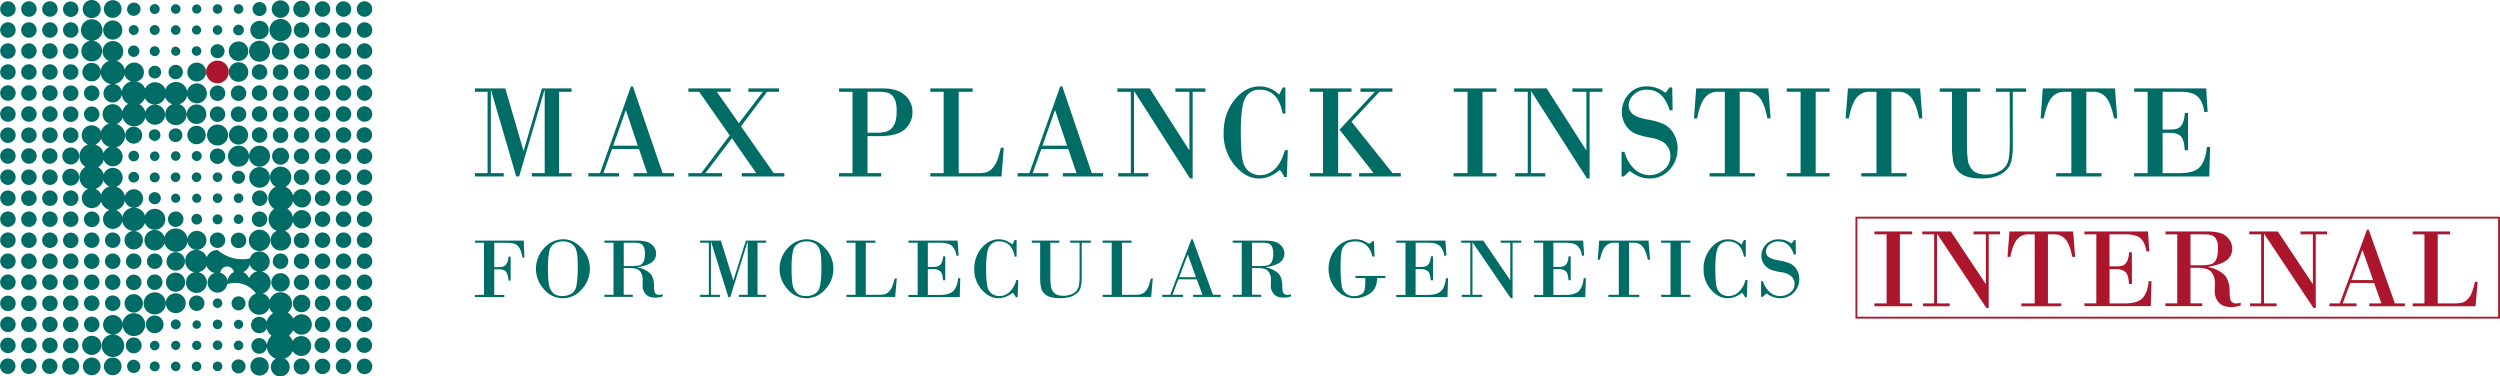 <svg id="molgen" xmlns="http://www.w3.org/2000/svg" viewBox="0 0 1357.2 204.37"><defs><style>.cls-1{fill:#006c66;}.cls-2{fill:#ac162c;}.cls-3{isolation:isolate;}.cls-4{fill:none;stroke:#ac162c;stroke-miterlimit:10;}</style></defs><title>molgen-logo-intern-2-en</title><g id="Logo"><path class="cls-1" d="M202.2,197.8a4.2,4.2,0,1,0,4.2,4.2h0a4.23,4.23,0,0,0-4.2-4.2Zm-11.4,0A4.2,4.2,0,1,0,195,202h0A4.23,4.23,0,0,0,190.8,197.8Zm-11.4,0a4.2,4.2,0,1,0,4.2,4.2h0A4.23,4.23,0,0,0,179.4,197.8Zm-11.4-.1a4.27,4.27,0,0,0-4.3,4.3,4.35,4.35,0,0,0,8.7.1h0a4.44,4.44,0,0,0-4.4-4.4Zm-22.8-.7a5,5,0,1,0,5,5A5,5,0,0,0,145.2,197Zm-11.4,1.2a3.8,3.8,0,1,0,3.8,3.8h0A3.8,3.8,0,0,0,133.8,198.2Zm-11.4,1.2A2.6,2.6,0,1,0,125,202h0A2.58,2.58,0,0,0,122.4,199.4Zm-11.4,0a2.6,2.6,0,1,0,2.6,2.6h0A2.58,2.58,0,0,0,111,199.4Zm-11.3,0a2.6,2.6,0,1,0,2.6,2.6h0A2.65,2.65,0,0,0,99.7,199.4Zm-11.4-.1A2.7,2.7,0,1,0,91,202a2.69,2.69,0,0,0-2.7-2.7Zm-11.4-.9a3.6,3.6,0,1,0,3.6,3.6,3.72,3.72,0,0,0-3.6-3.6Zm-11.4-1.2a4.8,4.8,0,1,0,4.8,4.8h0a4.74,4.74,0,0,0-4.8-4.8Zm-11.4,0a4.8,4.8,0,1,0,4.8,4.8h0A4.8,4.8,0,0,0,54.1,197.2Zm-11.4.1a4.6,4.6,0,1,0,4.6,4.6h0A4.65,4.65,0,0,0,42.7,197.3Zm-11.4.4a4.2,4.2,0,1,0,4.2,4.2h0A4.23,4.23,0,0,0,31.3,197.7Zm-11.4,0a4.2,4.2,0,1,0,4.2,4.2h0A4.23,4.23,0,0,0,19.9,197.7Zm-11.4,0a4.2,4.2,0,1,0,4.2,4.2h0A4.16,4.16,0,0,0,8.5,197.7Zm193.6-11.4a4.2,4.2,0,1,0,4.2,4.2h0a4.23,4.23,0,0,0-4.2-4.2Zm-11.4,0a4.2,4.2,0,1,0,4.2,4.2h0A4.23,4.23,0,0,0,190.7,186.3Zm-11.4,0a4.2,4.2,0,1,0,4.2,4.2h0A4.16,4.16,0,0,0,179.3,186.3Zm-45.5,6.9a2.6,2.6,0,1,0-2.6-2.6h0A2.58,2.58,0,0,0,133.8,193.2Zm-11.4-5.3a2.6,2.6,0,1,0,2.6,2.6h0A2.65,2.65,0,0,0,122.4,187.9Zm-11.3,5.2a2.5,2.5,0,1,0-2.5-2.5h0a2.48,2.48,0,0,0,2.5,2.5Zm-11.4,0a2.5,2.5,0,1,0-2.5-2.5h0a2.48,2.48,0,0,0,2.5,2.5Zm-11.4.2a2.6,2.6,0,1,0-2.6-2.6h0A2.58,2.58,0,0,0,88.3,193.3Zm-11.4-7a4.3,4.3,0,1,0,4.3,4.3h0A4.33,4.33,0,0,0,76.9,186.3Zm-22.8-.9a5.2,5.2,0,1,0,5.2,5.2h0a5.23,5.23,0,0,0-5.2-5.2Zm-11.4,9.5a4.2,4.2,0,1,0-4.2-4.2h0A4.23,4.23,0,0,0,42.7,194.9Zm-11.3-8.5a4.2,4.2,0,1,0,4.2,4.2h0A4.23,4.23,0,0,0,31.4,186.4Zm-11.4,0a4.2,4.2,0,1,0,4.2,4.2h0A4.23,4.23,0,0,0,20,186.4Zm-11.4,0a4.2,4.2,0,1,0,4.2,4.2h0A4.23,4.23,0,0,0,8.6,186.4ZM202.2,175a4.2,4.2,0,1,0,4.2,4.2h0A4.23,4.23,0,0,0,202.2,175Zm-11.4,0a4.2,4.2,0,1,0,4.2,4.2h0A4.23,4.23,0,0,0,190.8,175Zm-11.4,0a4.2,4.2,0,1,0,4.2,4.2h0A4.23,4.23,0,0,0,179.4,175Zm-39.9-20.8a6.26,6.26,0,0,0-3.2-3.4,6.37,6.37,0,0,0,3.6-4.1,5.49,5.49,0,0,0,4.1,3.7,6.38,6.38,0,0,0-4.5,3.8Zm-11.7,1.4a5.24,5.24,0,0,0-3.9-4.4,3.74,3.74,0,0,1,7.4-.4A6.26,6.26,0,0,0,127.8,155.6Zm35.7,26.8a5.53,5.53,0,1,0,1.4-7.7,6.2,6.2,0,0,0-1.4,1.4,7.37,7.37,0,0,0-3-3.3,6.19,6.19,0,0,0-7.7-9.7,6.58,6.58,0,0,0-2.1,2.9,5.7,5.7,0,0,0-3.8-3.6,6.13,6.13,0,0,0,4.1-7.6,5.81,5.81,0,0,0-4.7-4.2,5.57,5.57,0,1,0-2.3-10.9,5.49,5.49,0,0,0-4.1,3.7,20.29,20.29,0,0,1-17.5-4.6,6.41,6.41,0,0,0-5.9,4,6,6,0,1,0-11.1,4.5,6,6,0,0,0,4.4,3.6,5.67,5.67,0,1,0,6.7,4.4,5.82,5.82,0,0,0-4.4-4.4,6.09,6.09,0,0,0,4.3-3.5,6.6,6.6,0,0,0,4.4,3.9,5.45,5.45,0,0,0,2.9,10.5,5.36,5.36,0,0,0,3.9-4.4,13.9,13.9,0,0,1,15.7,5.1,5.85,5.85,0,0,0,3.4,11.2,5.7,5.7,0,0,0,3.8-3.6,6.34,6.34,0,0,0,2.1,3,7.71,7.71,0,0,0-3.5,4.6,4.42,4.42,0,0,0-5.9-2.2,4.45,4.45,0,1,0,3.7,8.1,4,4,0,0,0,2.2-2.2,7.22,7.22,0,0,0,2.6,4,7.77,7.77,0,0,0-2.5,4.9,4.24,4.24,0,1,0,0,1.2,7.09,7.09,0,0,0,4.9,6.3A5.12,5.12,0,1,0,161,200a5.19,5.19,0,0,0-2.2-2.2,7.43,7.43,0,0,0,4.4-4.1,5.4,5.4,0,1,0,1.9-7.4,5,5,0,0,0-1.9,1.9,6.9,6.9,0,0,0-2-2.8,18.54,18.54,0,0,0,2.3-3Zm-29.7-.7a2.5,2.5,0,1,0-2.5-2.5h0a2.69,2.69,0,0,0,2.5,2.5Zm-11.4-5.1a2.6,2.6,0,1,0,2.6,2.6h0A2.52,2.52,0,0,0,122.4,176.6Zm-11.3,5a2.3,2.3,0,1,0-2.3-2.3h0A2.26,2.26,0,0,0,111.1,181.6Zm-11.4-5.1a2.7,2.7,0,1,0,2.7,2.7,2.69,2.69,0,0,0-2.7-2.7Zm-11.4-2.1a4.8,4.8,0,1,0,4.8,4.8,4.87,4.87,0,0,0-4.8-4.8Zm-11.4-1.3a6.17,6.17,0,0,0-6.1,5.5,5.3,5.3,0,1,0-5.7,6.1,6.12,6.12,0,1,0,1,0,5.32,5.32,0,0,0,4.8-4.6,6.14,6.14,0,1,0,12.2-1.4,6.19,6.19,0,0,0-6.2-5.6ZM54.1,175a4.2,4.2,0,1,0,4.2,4.2h0A4.23,4.23,0,0,0,54.1,175Zm-11.4,8.4a4.2,4.2,0,1,0-4.2-4.2h0A4.16,4.16,0,0,0,42.7,183.4ZM31.4,175a4.2,4.2,0,1,0,4.2,4.2h0A4.23,4.23,0,0,0,31.4,175ZM20,175a4.2,4.2,0,1,0,4.2,4.2h0A4.23,4.23,0,0,0,20,175ZM8.6,175a4.2,4.2,0,1,0,4.2,4.2h0A4.23,4.23,0,0,0,8.6,175Zm193.6-11.4a4.2,4.2,0,1,0,4.2,4.2h0a4.23,4.23,0,0,0-4.2-4.2Zm-11.4,0a4.2,4.2,0,1,0,4.2,4.2h0A4.16,4.16,0,0,0,190.8,163.6Zm-11.4,0a4.2,4.2,0,1,0,4.2,4.2h0A4.16,4.16,0,0,0,179.4,163.6Zm-11.4,9a4.75,4.75,0,1,0-4.7-4.8h0a4.72,4.72,0,0,0,4.7,4.8ZM133.8,164a3.8,3.8,0,1,0,3.8,3.8h0a3.8,3.8,0,0,0-3.8-3.8Zm-11.4,1.1a2.6,2.6,0,1,0,2.6,2.6h0A2.58,2.58,0,0,0,122.4,165.1Zm-11.3-1.6a4.2,4.2,0,1,0,4.2,4.2h0A4.23,4.23,0,0,0,111.1,163.5Zm-11.4-1.2a5.4,5.4,0,1,0,5.4,5.4h0a5.38,5.38,0,0,0-5.4-5.4Zm-11.4-.5a6,6,0,1,0,6,6A6,6,0,0,0,88.3,161.8Zm-11.4,11a5,5,0,1,0-5-5A5,5,0,0,0,76.9,172.8Zm-11.4-9.3a4.2,4.2,0,1,0,4.2,4.2h0A4.23,4.23,0,0,0,65.5,163.5Zm-11.4,0a4.2,4.2,0,1,0,4.2,4.2h0A4.23,4.23,0,0,0,54.1,163.5Zm-11.4,8.4a4.2,4.2,0,1,0-4.2-4.2h0A4.16,4.16,0,0,0,42.7,171.9Zm-11.3-8.3a4.2,4.2,0,1,0,4.2,4.2h0A4.16,4.16,0,0,0,31.4,163.6Zm-11.4,0a4.2,4.2,0,1,0,4.2,4.2h0A4.16,4.16,0,0,0,20,163.6Zm-11.4,0a4.2,4.2,0,1,0,4.2,4.2h0A4.16,4.16,0,0,0,8.6,163.6Zm193.6-11.5a4.2,4.2,0,1,0,4.2,4.2h0A4.23,4.23,0,0,0,202.2,152.1Zm-11.4,0a4.2,4.2,0,1,0,4.2,4.2h0A4.23,4.23,0,0,0,190.8,152.1Zm-11.4,0a4.2,4.2,0,1,0,4.2,4.2h0A4.23,4.23,0,0,0,179.4,152.1ZM168,160.6a4.2,4.2,0,1,0-4.2-4.2h0a4.16,4.16,0,0,0,4.2,4.2Zm-11.4.8a5,5,0,1,0-5-5A5,5,0,0,0,156.6,161.4Zm-57,.1a5.2,5.2,0,1,0-5.2-5.2h0a5.29,5.29,0,0,0,5.2,5.2Zm-11.3-9.4a4.2,4.2,0,1,0,4.2,4.2h0A4.23,4.23,0,0,0,88.3,152.1Zm-11.4,8.5a4.2,4.2,0,1,0-4.2-4.2h0A4.23,4.23,0,0,0,76.9,160.6Zm-11.4-8.5a4.2,4.2,0,1,0,4.2,4.2h0A4.23,4.23,0,0,0,65.5,152.1Zm-11.4,0a4.2,4.2,0,1,0,4.2,4.2h0A4.23,4.23,0,0,0,54.1,152.1Zm-11.4,8.5a4.2,4.2,0,1,0-4.2-4.2h0A4.23,4.23,0,0,0,42.7,160.6Zm-11.3-8.5a4.2,4.2,0,1,0,4.2,4.2h0A4.23,4.23,0,0,0,31.4,152.1Zm-11.4,0a4.2,4.2,0,1,0,4.2,4.2h0A4.23,4.23,0,0,0,20,152.1Zm-11.4,0a4.2,4.2,0,1,0,4.2,4.2h0A4.23,4.23,0,0,0,8.6,152.1Zm193.6-11.4a4.2,4.2,0,1,0,4.2,4.2h0a4.23,4.23,0,0,0-4.2-4.2Zm-11.4,0a4.2,4.2,0,1,0,4.2,4.2h0A4.23,4.23,0,0,0,190.8,140.7Zm-11.4,0a4.2,4.2,0,1,0,4.2,4.2h0A4.23,4.23,0,0,0,179.4,140.7ZM168,149.1a4.2,4.2,0,1,0-4.2-4.2h0a4.16,4.16,0,0,0,4.2,4.2Zm-11.4,0a4.2,4.2,0,1,0-4.2-4.2h0a4.16,4.16,0,0,0,4.2,4.2Zm-56.9.9a5,5,0,1,0-5-5A5,5,0,0,0,99.7,150Zm-11.4-9.3a4.2,4.2,0,1,0,4.2,4.2h0A4.23,4.23,0,0,0,88.3,140.7Zm-11.4,8.4a4.2,4.2,0,1,0-4.2-4.2h0A4.16,4.16,0,0,0,76.9,149.1Zm-11.4-8.4a4.2,4.2,0,1,0,4.2,4.2h0A4.23,4.23,0,0,0,65.5,140.7Zm-11.4,0a4.2,4.2,0,1,0,4.2,4.2h0A4.23,4.23,0,0,0,54.1,140.7Zm-11.4,8.4a4.2,4.2,0,1,0-4.2-4.2h0A4.16,4.16,0,0,0,42.7,149.1Zm-11.3-8.4a4.2,4.2,0,1,0,4.2,4.2h0A4.23,4.23,0,0,0,31.4,140.7Zm-11.4,0a4.2,4.2,0,1,0,4.2,4.2h0A4.23,4.23,0,0,0,20,140.7Zm-11.4,0a4.2,4.2,0,1,0,4.2,4.2h0A4.23,4.23,0,0,0,8.6,140.7Zm193.6-11.4a4.2,4.2,0,1,0,4.2,4.2h0a4.23,4.23,0,0,0-4.2-4.2Zm-11.4,0a4.2,4.2,0,1,0,4.2,4.2h0a4.23,4.23,0,0,0-4.2-4.2Zm-11.4,0a4.2,4.2,0,1,0,4.2,4.2h0a4.23,4.23,0,0,0-4.2-4.2ZM168,137.8a4.2,4.2,0,1,0-4.2-4.2h0a4.23,4.23,0,0,0,4.2,4.2Zm-22.8,1.6a5.8,5.8,0,1,0-5.8-5.8h0a5.8,5.8,0,0,0,5.8,5.8Zm-11.4-1.6a4.2,4.2,0,1,0-4.2-4.2h0A4.23,4.23,0,0,0,133.8,137.8Zm-15.6-4.3a4.2,4.2,0,1,0,4.2-4.2A4.23,4.23,0,0,0,118.2,133.5Zm-7.1,5.2a5.15,5.15,0,1,0-5-5.9,6.39,6.39,0,0,0-12.5-1,5.57,5.57,0,1,0-3.6,7,5.85,5.85,0,0,0,3.6-3.6,6.46,6.46,0,0,0,7.9,4.4,6.32,6.32,0,0,0,4.6-5.4,5.08,5.08,0,0,0,5,4.5ZM76.9,128.5a5,5,0,1,0,5,5h0A5,5,0,0,0,76.9,128.5Zm-11.4.8a4.2,4.2,0,1,0,4.2,4.2h0A4.23,4.23,0,0,0,65.5,129.3Zm-11.4,0a4.2,4.2,0,1,0,4.2,4.2h0A4.23,4.23,0,0,0,54.1,129.3Zm-11.4,8.5a4.2,4.2,0,1,0-4.2-4.2h0A4.23,4.23,0,0,0,42.7,137.8Zm-11.3-8.5a4.2,4.2,0,1,0,4.2,4.2h0A4.23,4.23,0,0,0,31.4,129.3Zm-11.4,0a4.2,4.2,0,1,0,4.2,4.2h0A4.23,4.23,0,0,0,20,129.3Zm-11.4,0a4.2,4.2,0,1,0,4.2,4.2h0a4.23,4.23,0,0,0-4.2-4.2Zm193.6-11.4a4.2,4.2,0,1,0,4.2,4.2h0a4.23,4.23,0,0,0-4.2-4.2Zm-11.4,0a4.2,4.2,0,1,0,4.2,4.2h0A4.23,4.23,0,0,0,190.8,117.9Zm-11.4,0a4.2,4.2,0,1,0,4.2,4.2h0A4.23,4.23,0,0,0,179.4,117.9Zm-34.2,0a4.2,4.2,0,1,0,4.2,4.2h0A4.23,4.23,0,0,0,145.2,117.9Zm-11.4,1.6a2.6,2.6,0,1,0,2.6,2.6h0A2.58,2.58,0,0,0,133.8,119.5Zm-11.4,5.4a2.7,2.7,0,1,0-2.7-2.7h0A2.75,2.75,0,0,0,122.4,124.9Zm-11.3.1a2.9,2.9,0,1,0-2.9-2.9h0A2.9,2.9,0,0,0,111.1,125Zm-11.4,1.3a4.2,4.2,0,1,0-4.2-4.2h0A4.1,4.1,0,0,0,99.7,126.3Zm-45.6-8.4a4.25,4.25,0,1,0,4.3,4.3,4.25,4.25,0,0,0-4.3-4.3Zm-11.4,8.4a4.2,4.2,0,1,0-4.2-4.2h0A4.16,4.16,0,0,0,42.7,126.3Zm-11.3-8.4a4.2,4.2,0,1,0,4.2,4.2h0A4.23,4.23,0,0,0,31.4,117.9Zm-11.4,0a4.2,4.2,0,1,0,4.2,4.2h0A4.23,4.23,0,0,0,20,117.9Zm-11.4,0a4.2,4.2,0,1,0,4.2,4.2h0A4.23,4.23,0,0,0,8.6,117.9Zm193.6-11.4a4.2,4.2,0,1,0,4.2,4.2h0a4.23,4.23,0,0,0-4.2-4.2Zm-11.4,0a4.2,4.2,0,1,0,4.2,4.2h0A4.23,4.23,0,0,0,190.8,106.5Zm-11.4,0a4.2,4.2,0,1,0,4.2,4.2h0A4.23,4.23,0,0,0,179.4,106.5Zm-20.1-2a5.79,5.79,0,1,0-7.8-2.5,5.5,5.5,0,0,0,2.5,2.5,6.78,6.78,0,0,0-.8,12,6.65,6.65,0,0,0,1.4,11.9,5.58,5.58,0,1,0,4.3,10.3,5.58,5.58,0,0,0,0-10.3,6.55,6.55,0,0,0,4.4-5.1,5,5,0,1,0,0-2.3,6.68,6.68,0,0,0-3-4.5,6.77,6.77,0,0,0,3.1-4.3,5,5,0,1,0,0-2.9,7.1,7.1,0,0,0-4.1-4.8Zm-14,2a4.2,4.2,0,1,0,4.2,4.2h0A4.23,4.23,0,0,0,145.3,106.5Zm-11.5,1.6a2.6,2.6,0,1,0,2.6,2.6h0A2.58,2.58,0,0,0,133.8,108.1Zm-11.4,5.2a2.6,2.6,0,1,0-2.6-2.6h0A2.58,2.58,0,0,0,122.4,113.3Zm-11.3-5.1a2.5,2.5,0,1,0,2.5,2.5h0a2.77,2.77,0,0,0-2.5-2.5Zm-11.4,0a2.5,2.5,0,1,0,2.5,2.5h0a2.77,2.77,0,0,0-2.5-2.5ZM88.3,114a3.3,3.3,0,1,0-3.3-3.3h0A3.33,3.33,0,0,0,88.3,114ZM60.5,101a5.17,5.17,0,0,0,3.3,3.3,6.52,6.52,0,0,0-4.6,4.5,5.27,5.27,0,0,0-3.1-3.1A6.91,6.91,0,0,0,60.5,101ZM59.2,78.4a6.71,6.71,0,0,0,4.6,4.5,5.4,5.4,0,0,0-3.3,3.3A6.52,6.52,0,0,0,56,81.6,5.9,5.9,0,0,0,59.2,78.4ZM70.4,52.9a4.88,4.88,0,0,0-4.2-4.2,6.6,6.6,0,0,0,5.7-5.1,5.31,5.31,0,0,0,3.7,3.7,6.47,6.47,0,0,0-5.2,5.6ZM48.7,110.7a5.43,5.43,0,0,0,10.5,1.9,6.71,6.71,0,0,0,4.6,4.5,5.28,5.28,0,0,0,3.4,10,5.36,5.36,0,0,0,3.5-3.8,6.43,6.43,0,0,0,7.4,5.1,6.33,6.33,0,0,0,4.9-4.3,5.69,5.69,0,1,0,3.4-7.3,5.71,5.71,0,0,0-3.4,3.4,6.36,6.36,0,0,0-12.3.8,5.23,5.23,0,0,0-3.4-3.8,6.56,6.56,0,0,0,4.8-5.2,5,5,0,1,0,0-2.3,6.57,6.57,0,0,0-4.8-5.2,5.28,5.28,0,1,0-6.7-6.7,6.38,6.38,0,0,0-3-4,6.38,6.38,0,0,0,3-4,5.28,5.28,0,0,0,10-3.4,5.4,5.4,0,0,0-3.3-3.3,6.61,6.61,0,0,0,.3-12.7,5.41,5.41,0,0,0,3.3-3.6,6.31,6.31,0,0,0,7.6,4.7,6.12,6.12,0,0,0,4.7-4.7A5.45,5.45,0,1,0,87,60.1a5.58,5.58,0,0,0-3.8,3.8A6.48,6.48,0,0,0,80,59.7a6.89,6.89,0,0,0,3-3.3,5.92,5.92,0,0,0,7.9,2.9A6.09,6.09,0,0,0,94,55.9a6.38,6.38,0,0,0,3.9,3.8,5.82,5.82,0,1,0,7.4,3.6,5.85,5.85,0,0,0-3.6-3.6,6.23,6.23,0,0,0,4.2-4.8,5.41,5.41,0,1,0,4.2-6.4,5.34,5.34,0,0,0-4.2,4.2,6.11,6.11,0,0,0-7.1-5,6,6,0,0,0-4.7,4,5.94,5.94,0,0,0-7.6-3.6,6.09,6.09,0,0,0-3.4,3.1,6.29,6.29,0,0,0-4.7-3.8,5.23,5.23,0,1,0-2.7-10.1A5.31,5.31,0,0,0,72,41a6.37,6.37,0,0,0-4.3-4.8,5.61,5.61,0,1,0-4.2,0A6.2,6.2,0,0,0,59,41.5,5,5,0,1,0,49.1,43,5,5,0,0,0,59,43a6.59,6.59,0,0,0,5.8,5.8,5.1,5.1,0,0,0-4.3,5.6,5,5,0,0,0,5.6,4.3,5,5,0,0,0,4.3-4.3,6.3,6.3,0,0,0,3.5,5.1,6.48,6.48,0,0,0-3.2,4.2,5.45,5.45,0,1,0-7.2,6.5,6.48,6.48,0,0,0-4.4,4.4A5.41,5.41,0,0,0,49,78.5a5.55,5.55,0,0,0,3.1,3.1,6.66,6.66,0,0,0-1.4,12.1,6.57,6.57,0,0,0-2.3,9.1,6.27,6.27,0,0,0,3.7,2.9,5.35,5.35,0,0,0-3.4,5Zm-6,4.2a4.2,4.2,0,1,0-4.2-4.2h0A4.23,4.23,0,0,0,42.7,114.9Zm-11.3-8.4a4.2,4.2,0,1,0,4.2,4.2h0A4.23,4.23,0,0,0,31.4,106.5Zm-11.4,0a4.2,4.2,0,1,0,4.2,4.2h0A4.23,4.23,0,0,0,20,106.5Zm-11.4,0a4.2,4.2,0,1,0,4.2,4.2h0A4.23,4.23,0,0,0,8.6,106.5ZM202.2,95.1a4.2,4.2,0,1,0,4.2,4.2h0a4.23,4.23,0,0,0-4.2-4.2Zm-11.4,0a4.2,4.2,0,1,0,4.2,4.2h0A4.23,4.23,0,0,0,190.8,95.1Zm-11.4,0a4.2,4.2,0,1,0,4.2,4.2h0A4.23,4.23,0,0,0,179.4,95.1Zm-11.4,0a4.2,4.2,0,1,0,4.2,4.2h0A4.23,4.23,0,0,0,168,95.1Zm-22.8-1.3a5.6,5.6,0,1,0,5.6,5.6h0A5.59,5.59,0,0,0,145.2,93.8Zm-11.4,2a3.56,3.56,0,0,0-3.6,3.5,3.63,3.63,0,0,0,3.5,3.6,3.56,3.56,0,0,0,3.6-3.5h0A3.44,3.44,0,0,0,133.8,95.8Zm-11.4,6.1a2.6,2.6,0,1,0-2.6-2.6h0A2.58,2.58,0,0,0,122.4,101.9ZM111,96.7a2.6,2.6,0,1,0,2.6,2.6h0A2.58,2.58,0,0,0,111,96.7Zm-11.4,0a2.6,2.6,0,1,0,2.6,2.6h0A2.52,2.52,0,0,0,99.6,96.7Zm-11.3,5.4a2.7,2.7,0,1,0-2.7-2.7h0A2.63,2.63,0,0,0,88.3,102.1Zm-11.4.1A2.9,2.9,0,1,0,74,99.3h0A2.9,2.9,0,0,0,76.9,102.2ZM42.7,94.7a4.6,4.6,0,0,0,0,9.2,4.65,4.65,0,0,0,4.6-4.6h0A4.65,4.65,0,0,0,42.7,94.7Zm-11.3.4a4.2,4.2,0,1,0,4.2,4.2h0A4.23,4.23,0,0,0,31.4,95.1ZM20,95.1a4.2,4.2,0,1,0,4.2,4.2h0A4.23,4.23,0,0,0,20,95.1Zm-11.4,0a4.2,4.2,0,1,0,4.2,4.2h0A4.23,4.23,0,0,0,8.6,95.1ZM202.2,83.7a4.2,4.2,0,1,0,4.2,4.2h0a4.23,4.23,0,0,0-4.2-4.2Zm-11.4,0a4.2,4.2,0,1,0,4.2,4.2h0A4.23,4.23,0,0,0,190.8,83.7Zm-11.4,0a4.2,4.2,0,1,0,4.2,4.2h0A4.23,4.23,0,0,0,179.4,83.7Zm-11.4,0a4.2,4.2,0,1,0,4.2,4.2h0A4.23,4.23,0,0,0,168,83.7Zm-11.4,8.8a4.6,4.6,0,0,0,0-9.2,4.65,4.65,0,0,0-4.6,4.6h0A4.59,4.59,0,0,0,156.6,92.5Zm-11.4,1.1a5.7,5.7,0,1,0-5.7-5.7h0a5.7,5.7,0,0,0,5.7,5.7Zm-11.4,0a5.7,5.7,0,1,0-5.7-5.7h0a5.7,5.7,0,0,0,5.7,5.7Zm-11.4-9.9a4.2,4.2,0,1,0,4.2,4.2h0A4.16,4.16,0,0,0,122.4,83.7Zm-11.3,1.4a2.7,2.7,0,1,0,2.7,2.7h0A2.69,2.69,0,0,0,111.1,85.1Zm-11.4.1a2.6,2.6,0,1,0,2.6,2.6h0A2.65,2.65,0,0,0,99.7,85.2ZM88.3,90.5a2.6,2.6,0,1,0-2.6-2.6h0A2.58,2.58,0,0,0,88.3,90.5Zm-11.4.2a2.9,2.9,0,0,0,0-5.8A3,3,0,0,0,74,87.8h0a2.9,2.9,0,0,0,2.9,2.9ZM42.7,83.2a4.6,4.6,0,0,0,0,9.2,4.65,4.65,0,0,0,4.6-4.6h0A4.59,4.59,0,0,0,42.7,83.2Zm-11.4.4a4.2,4.2,0,1,0,4.2,4.2h0A4.1,4.1,0,0,0,31.3,83.6ZM20,83.6a4.2,4.2,0,1,0,4.2,4.2h0A4.23,4.23,0,0,0,20,83.6Zm-11.4,0a4.2,4.2,0,1,0,4.2,4.2h0A4.23,4.23,0,0,0,8.6,83.6ZM202.1,72.2a4.2,4.2,0,1,0,4.2,4.2h0a4.1,4.1,0,0,0-4.2-4.2Zm-11.3,0a4.2,4.2,0,1,0,4.2,4.2h0A4.23,4.23,0,0,0,190.8,72.2Zm-11.4,0a4.2,4.2,0,1,0,4.2,4.2h0A4.23,4.23,0,0,0,179.4,72.2Zm-11.4,0a4.2,4.2,0,1,0,4.2,4.2h0A4.23,4.23,0,0,0,168,72.2Zm-11.4,8.5a4.2,4.2,0,1,0-4.2-4.2h0a4.16,4.16,0,0,0,4.2,4.2Zm-11.4-8.5a4.2,4.2,0,1,0,4.2,4.2h0A4.23,4.23,0,0,0,145.2,72.2Zm-11.4,9.4a5.23,5.23,0,0,0,5.2-5.2,5.16,5.16,0,0,0-5.2-5.2,5.23,5.23,0,0,0-5.2,5.2h0a5.16,5.16,0,0,0,5.2,5.2Zm-11.4.5a5.7,5.7,0,1,0-5.7-5.7h0a5.7,5.7,0,0,0,5.7,5.7ZM116,76.4a5,5,0,1,0-5,5A5,5,0,0,0,116,76.4ZM99.6,72.8a3.69,3.69,0,0,0-3.7,3.7,3.63,3.63,0,0,0,3.7,3.7,3.69,3.69,0,0,0,3.7-3.7,3.63,3.63,0,0,0-3.7-3.7Zm-11.3.5a3.15,3.15,0,1,0,3.1,3.2h0a3.14,3.14,0,0,0-3.1-3.2Zm-6.8,3.2a4.6,4.6,0,1,0-4.6,4.6A4.65,4.65,0,0,0,81.5,76.5ZM42.7,80.7a4.2,4.2,0,1,0-4.2-4.2h0A4.23,4.23,0,0,0,42.7,80.7ZM31.4,72.3a4.2,4.2,0,1,0,4.2,4.2h0A4.16,4.16,0,0,0,31.4,72.3ZM20,72.3a4.2,4.2,0,1,0,4.2,4.2h0A4.16,4.16,0,0,0,20,72.3Zm-11.4,0a4.2,4.2,0,1,0,4.2,4.2h0A4.16,4.16,0,0,0,8.6,72.3ZM202.2,60.8a4.2,4.2,0,1,0,4.2,4.2h0a4.29,4.29,0,0,0-4.2-4.2Zm-11.4,0A4.2,4.2,0,1,0,195,65h0A4.29,4.29,0,0,0,190.8,60.8Zm-11.4,0a4.2,4.2,0,1,0,4.2,4.2h0A4.29,4.29,0,0,0,179.4,60.8Zm-11.4,0a4.2,4.2,0,1,0,4.2,4.2h0A4.29,4.29,0,0,0,168,60.8Zm-11.4,8.5a4.2,4.2,0,1,0-4.2-4.2h0a4.23,4.23,0,0,0,4.2,4.2Zm-11.4-8.5a4.2,4.2,0,1,0,4.2,4.2h0A4.29,4.29,0,0,0,145.2,60.8Zm-11.4,8.5a4.2,4.2,0,1,0-4.2-4.2h0A4.23,4.23,0,0,0,133.8,69.3Zm-11.4,0a4.2,4.2,0,1,0-4.2-4.2h0A4.23,4.23,0,0,0,122.4,69.3ZM111,59.8a5.3,5.3,0,1,0,5.3,5.3h0A5.21,5.21,0,0,0,111,59.8ZM54.1,69.3a4.2,4.2,0,1,0-4.2-4.2h0A4.23,4.23,0,0,0,54.1,69.3Zm-11.4,0a4.2,4.2,0,1,0-4.2-4.2h0A4.23,4.23,0,0,0,42.7,69.3ZM31.4,60.8A4.2,4.2,0,1,0,35.6,65h0A4.29,4.29,0,0,0,31.4,60.8ZM20,60.8A4.2,4.2,0,1,0,24.2,65h0A4.29,4.29,0,0,0,20,60.8Zm-11.4,0A4.2,4.2,0,1,0,12.8,65h0A4.29,4.29,0,0,0,8.6,60.8ZM202.2,49.4a4.2,4.2,0,1,0,4.2,4.2h0a4.23,4.23,0,0,0-4.2-4.2Zm-11.4,0a4.2,4.2,0,1,0,4.2,4.2h0A4.23,4.23,0,0,0,190.8,49.4Zm-11.4,0a4.2,4.2,0,1,0,4.2,4.2h0A4.23,4.23,0,0,0,179.4,49.4Zm-11.4,0a4.2,4.2,0,1,0,4.2,4.2h0A4.23,4.23,0,0,0,168,49.4Zm-11.4,8.5a4.2,4.2,0,1,0-4.2-4.2h0a4.23,4.23,0,0,0,4.2,4.2Zm-11.4-8.5a4.2,4.2,0,1,0,4.2,4.2h0A4.23,4.23,0,0,0,145.2,49.4Zm-11.4,8.5a4.2,4.2,0,1,0-4.2-4.2h0A4.23,4.23,0,0,0,133.8,57.9Zm-11.4,0a4.2,4.2,0,1,0-4.2-4.2h0A4.23,4.23,0,0,0,122.4,57.9Zm-68.3,0a4.2,4.2,0,1,0-4.2-4.2h0A4.23,4.23,0,0,0,54.1,57.9Zm-11.4,0a4.2,4.2,0,1,0-4.2-4.2h0A4.23,4.23,0,0,0,42.7,57.9ZM31.4,49.4a4.2,4.2,0,1,0,4.2,4.2h0A4.23,4.23,0,0,0,31.4,49.4ZM20,49.4a4.2,4.2,0,1,0,4.2,4.2h0A4.23,4.23,0,0,0,20,49.4Zm-11.4,0a4.2,4.2,0,1,0,4.2,4.2h0A4.23,4.23,0,0,0,8.6,49.4ZM202.2,38a4.2,4.2,0,1,0,4.2,4.2h0a4.23,4.23,0,0,0-4.2-4.2Zm-11.4,0a4.2,4.2,0,1,0,4.2,4.2h0A4.23,4.23,0,0,0,190.8,38Zm-11.4,0a4.2,4.2,0,1,0,4.2,4.2h0A4.23,4.23,0,0,0,179.4,38ZM168,38a4.2,4.2,0,1,0,4.2,4.2h0A4.23,4.23,0,0,0,168,38Zm-11.4,8.5a4.2,4.2,0,1,0-4.2-4.2h0a4.23,4.23,0,0,0,4.2,4.2ZM145.2,38a4.2,4.2,0,1,0,4.2,4.2h0A4.23,4.23,0,0,0,145.2,38Zm-11.4,9.5a5.3,5.3,0,1,0-5.3-5.3,5.27,5.27,0,0,0,5.3,5.3Zm-22.7-.2a5.1,5.1,0,1,0-5.1-5.1h0a5.06,5.06,0,0,0,5.1,5.1ZM99.7,46.1a3.9,3.9,0,1,0-3.9-3.9h0A3.84,3.84,0,0,0,99.7,46.1Zm-11.4-.4a3.45,3.45,0,1,0-3.4-3.5h0A3.39,3.39,0,0,0,88.3,45.7Zm-45.6.7a4.2,4.2,0,1,0-4.2-4.2h0A4.16,4.16,0,0,0,42.7,46.4ZM31.4,38a4.2,4.2,0,1,0,4.2,4.2h0A4.23,4.23,0,0,0,31.4,38ZM20,38a4.2,4.2,0,1,0,4.2,4.2h0A4.23,4.23,0,0,0,20,38ZM8.6,38a4.2,4.2,0,1,0,4.2,4.2h0A4.23,4.23,0,0,0,8.6,38ZM202.2,26.6a4.2,4.2,0,1,0,4.2,4.2h0a4.23,4.23,0,0,0-4.2-4.2Zm-11.4,0a4.2,4.2,0,1,0,4.2,4.2h0A4.23,4.23,0,0,0,190.8,26.6Zm-11.4,0a4.2,4.2,0,1,0,4.2,4.2h0A4.23,4.23,0,0,0,179.4,26.6Zm-11.4,0a4.2,4.2,0,1,0,4.2,4.2h0A4.23,4.23,0,0,0,168,26.6Zm-11.4-.5a4.75,4.75,0,1,0,4.8,4.8h0a4.87,4.87,0,0,0-4.8-4.8ZM145.2,36.6a5.7,5.7,0,1,0-5.7-5.7h0a5.76,5.76,0,0,0,5.7,5.7Zm-11.4-.4a5.3,5.3,0,1,0-5.3-5.3h0A5.34,5.34,0,0,0,133.8,36.2Zm-11.4-1.5a3.8,3.8,0,1,0-3.8-3.8h0a3.8,3.8,0,0,0,3.8,3.8ZM111,33.4a2.6,2.6,0,1,0-2.6-2.6h0a2.65,2.65,0,0,0,2.6,2.6Zm-11.3-5a2.5,2.5,0,1,0,2.5,2.5h0a2.77,2.77,0,0,0-2.5-2.5ZM88.3,33.6a2.7,2.7,0,1,0-2.7-2.7h0a2.69,2.69,0,0,0,2.7,2.7ZM76.9,34a3.1,3.1,0,1,0-3.1-3.1h0A3.05,3.05,0,0,0,76.9,34ZM42.7,35.1a4.2,4.2,0,1,0-4.2-4.2h0A4.23,4.23,0,0,0,42.7,35.1ZM31.4,26.6a4.2,4.2,0,1,0,4.2,4.2h0A4.23,4.23,0,0,0,31.4,26.6ZM20,26.6a4.2,4.2,0,1,0,4.2,4.2h0A4.23,4.23,0,0,0,20,26.6Zm-11.4,0a4.2,4.2,0,1,0,4.2,4.2h0A4.23,4.23,0,0,0,8.6,26.6ZM202.2,15.2a4.2,4.2,0,1,0,4.2,4.2h0a4.23,4.23,0,0,0-4.2-4.2Zm-11.4,0a4.2,4.2,0,1,0,4.2,4.2h0A4.23,4.23,0,0,0,190.8,15.2Zm-11.4,0a4.2,4.2,0,1,0,4.2,4.2h0A4.23,4.23,0,0,0,179.4,15.2Zm-11.4,0a4.2,4.2,0,1,0,4.2,4.2h0A4.23,4.23,0,0,0,168,15.2ZM156.6,25.4a6,6,0,1,0-6-6A6,6,0,0,0,156.6,25.4Zm-11.4-1a5,5,0,1,0-5-5A5,5,0,0,0,145.2,24.4Zm-11.4-2.1a2.9,2.9,0,1,0-2.9-2.9h0a2.9,2.9,0,0,0,2.9,2.9ZM122.4,22a2.6,2.6,0,1,0-2.6-2.6h0A2.58,2.58,0,0,0,122.4,22ZM111,21.9a2.5,2.5,0,1,0-2.5-2.5h0a2.61,2.61,0,0,0,2.5,2.5ZM99.7,22a2.6,2.6,0,1,0-2.6-2.6h0A2.58,2.58,0,0,0,99.7,22Zm-11.4.1a2.7,2.7,0,1,0-2.7-2.7h0a2.69,2.69,0,0,0,2.7,2.7Zm-11.4,0a2.7,2.7,0,1,0-2.7-2.7h0a2.69,2.69,0,0,0,2.7,2.7ZM65.5,24.6a5.2,5.2,0,1,0-5.2-5.2h0a5.16,5.16,0,0,0,5.2,5.2Zm-12.1.6a5.64,5.64,0,1,0,6.3,4.9,5.73,5.73,0,0,0-4.9-4.9,5.84,5.84,0,1,0-6.5-5.1A5.75,5.75,0,0,0,53.4,25.2ZM42.7,23.6a4.2,4.2,0,1,0-4.2-4.2h0A4.23,4.23,0,0,0,42.7,23.6ZM31.4,15.2a4.2,4.2,0,1,0,4.2,4.2h0A4.23,4.23,0,0,0,31.4,15.2ZM20,15.2a4.2,4.2,0,1,0,4.2,4.2h0A4.23,4.23,0,0,0,20,15.2Zm-11.4,0a4.2,4.2,0,1,0,4.2,4.2h0A4.23,4.23,0,0,0,8.6,15.2Zm193.6-3A4.2,4.2,0,1,0,198,8h0A4.16,4.16,0,0,0,202.2,12.2ZM190.8,3.8A4.2,4.2,0,1,0,195,8h0A4.23,4.23,0,0,0,190.8,3.8Zm-11.4,0A4.2,4.2,0,1,0,183.6,8h0A4.23,4.23,0,0,0,179.4,3.8ZM168,12.5A4.5,4.5,0,1,0,163.5,8h0a4.48,4.48,0,0,0,4.5,4.5Zm-11.4.3a4.78,4.78,0,0,0,4.8-4.7,4.8,4.8,0,0,0-4.8-4.8A4.72,4.72,0,0,0,151.8,8h0a4.8,4.8,0,0,0,4.8,4.8Zm-11.4-1A3.8,3.8,0,1,0,141.4,8a3.8,3.8,0,0,0,3.8,3.8Zm-11.4-1.2A2.65,2.65,0,0,0,136.4,8a2.6,2.6,0,0,0-5.2,0h0A2.65,2.65,0,0,0,133.8,10.6Zm-11.4,0A2.65,2.65,0,0,0,125,8a2.6,2.6,0,1,0-5.2,0h0A2.65,2.65,0,0,0,122.4,10.6Zm-11.3-.1A2.5,2.5,0,1,0,108.6,8h0a2.48,2.48,0,0,0,2.5,2.5Zm-11.4.1A2.6,2.6,0,1,0,97.1,8h0a2.58,2.58,0,0,0,2.6,2.6Zm-11.4.1A2.7,2.7,0,1,0,85.6,8h0a2.69,2.69,0,0,0,2.7,2.7Zm-11.4,1a3.74,3.74,0,0,0,3.7-3.6A3.59,3.59,0,0,0,77,4.5a3.74,3.74,0,0,0-3.7,3.6h0a3.52,3.52,0,0,0,3.6,3.6ZM65.5,12.8A4.8,4.8,0,0,0,70.3,8a4.74,4.74,0,0,0-4.8-4.8A4.8,4.8,0,0,0,60.7,8h0A4.74,4.74,0,0,0,65.5,12.8Zm-11.4.1A4.9,4.9,0,1,0,49.2,8h0a4.84,4.84,0,0,0,4.9,4.9Zm-11.4-.6a4.2,4.2,0,1,0-4.2-4.2h0A4.23,4.23,0,0,0,42.7,12.3ZM31.4,3.8A4.2,4.2,0,1,0,35.6,8h0A4.23,4.23,0,0,0,31.4,3.8ZM20,3.8A4.2,4.2,0,1,0,24.2,8h0A4.23,4.23,0,0,0,20,3.8ZM8.6,3.8A4.2,4.2,0,1,0,12.8,8h0A4.23,4.23,0,0,0,8.6,3.8Z" transform="translate(-4.3 -3.1)"/><path class="cls-2" d="M128.5,42.1a6.15,6.15,0,1,1-6.2-6.1,6.15,6.15,0,0,1,6.2,6.1Z" transform="translate(-4.3 -3.1)"/></g><g class="cls-3"><path class="cls-2" d="M1028.5,167.81V130.3h-6.63v-1.55h20.52v1.55h-6.69v37.51h6.69v1.54h-20.52v-1.54Z" transform="translate(-4.3 -3.1)"/><path class="cls-2" d="M1083.93,130.3v40h-1.24L1056,130.12h-.12v37.69h6.88v1.54h-14.45v-1.54h6V130.3h-6.45v-1.55h15.5l18.92,28.46h.12V130.3h-6.72v-1.55h14.41v1.55Z" transform="translate(-4.3 -3.1)"/><path class="cls-2" d="M1095.19,128.75h34.6l1.06,13.81h-1.54q-1.43-6.93-3.77-9.6a7.84,7.84,0,0,0-6.16-2.66h-3.3v37.51h7.26v1.54h-21.7v-1.54h7.26V130.3h-3.3a7.84,7.84,0,0,0-6.16,2.66q-2.34,2.67-3.77,9.6h-1.54Z" transform="translate(-4.3 -3.1)"/><path class="cls-2" d="M1149.5,130.3v17.4h3.66a12.48,12.48,0,0,0,3.29-.37,4.52,4.52,0,0,0,2.42-2.05,10.74,10.74,0,0,0,1.22-5.2h1.58v17.19h-1.58q-.24-4.91-1.89-6.46a7.11,7.11,0,0,0-5-1.56h-3.66v18.56h8.26q7,0,9.74-3c1.8-2,2.88-5,3.22-9.09h1.54l-.39,13.59h-36v-1.54h6.44V130.3h-6.44v-1.55h34.51l.69,10.84h-1.54q-.78-4.93-3.24-7.11c-1.63-1.46-4.36-2.18-8.17-2.18Z" transform="translate(-4.3 -3.1)"/><path class="cls-2" d="M1186.28,167.81V130.3h-6.39v-1.55h22.25a28.23,28.23,0,0,1,7.16.76,9.51,9.51,0,0,1,4.83,3.13,8.16,8.16,0,0,1,2,5.47,7.62,7.62,0,0,1-3,6.23q-3,2.4-10,3.61v.15a17.38,17.38,0,0,1,8.34,3.87q3.26,2.88,3.26,9.75c0,2.62.31,4.3.92,5a3.16,3.16,0,0,0,2.56,1.11,9.21,9.21,0,0,0,2.54-.43v1.49a15.66,15.66,0,0,1-5.08.9c-3.33,0-5.68-.92-7.06-2.78a8.79,8.79,0,0,1-2-5.45l.12-5.15a9.64,9.64,0,0,0-1.71-5.31q-1.71-2.62-7.77-2.62h-3.78v19.29h6.38v1.54h-20v-1.54Zm7.21-37.51v16.8h5.45a23.23,23.23,0,0,0,5.35-.47,4.68,4.68,0,0,0,3-2.45c.73-1.32,1.1-3.43,1.1-6.31a9.3,9.3,0,0,0-1.12-5.18,4.56,4.56,0,0,0-2.71-2,18.12,18.12,0,0,0-4.16-.38Z" transform="translate(-4.3 -3.1)"/><path class="cls-2" d="M1261.48,130.3v40h-1.24l-26.73-40.17h-.12v37.69h6.87v1.54h-14.44v-1.54h6V130.3h-6.45v-1.55h15.5l18.93,28.46h.12V130.3h-6.72v-1.55h14.41v1.55Z" transform="translate(-4.3 -3.1)"/><path class="cls-2" d="M1293.15,156.7h-12.9l-4.15,11.11h7.51v1.54H1268.9v-1.54h5.6l14.8-40h.94l14.2,40h5.45v1.54h-19.35v-1.54h6.57Zm-12.32-1.55h11.77l-5.72-16.26h-.12Z" transform="translate(-4.3 -3.1)"/><path class="cls-2" d="M1327.69,130.3v37.51h9.11a17.29,17.29,0,0,0,4.15-.4,6.53,6.53,0,0,0,3-1.91,10.36,10.36,0,0,0,2.27-3.6,48.07,48.07,0,0,0,1.71-5.81h1.42l-1.12,13.26H1314.1v-1.54h6.38V130.3h-6.38v-1.55h20.34v1.55Z" transform="translate(-4.3 -3.1)"/></g><rect class="cls-4" x="1007.8" y="118.15" width="348.9" height="54.3"/><path class="cls-1" d="M267.06,163.13V134.87h-4.94v-1.16h26.52L289,143H288a19.85,19.85,0,0,0-.82-3.14,7,7,0,0,0-2.4-3.82q-1.57-1.12-5.33-1.12h-6.82v13.25h1.29a14.86,14.86,0,0,0,3.26-.27,3.52,3.52,0,0,0,2.07-1.53,8,8,0,0,0,1.07-3.95h1.19v13h-1.19a10.16,10.16,0,0,0-.95-4.23,3.16,3.16,0,0,0-1.93-1.61,15.86,15.86,0,0,0-3.51-.3h-1.3v13.94h5.5v1.16h-16v-1.16Z" transform="translate(-4.3 -3.1)"/><path class="cls-1" d="M309.86,165a13.12,13.12,0,0,1-10.34-5,16.13,16.13,0,0,1-4.25-10.63,16.42,16.42,0,0,1,4.46-11.6A13.78,13.78,0,0,1,310.12,133q5.55,0,10,4.88a16.28,16.28,0,0,1,0,22.3A13.46,13.46,0,0,1,309.86,165Zm.09-30.84a9.25,9.25,0,0,0-4.63,1.15,6,6,0,0,0-2.79,4,45.4,45.4,0,0,0-.74,9.94,56.77,56.77,0,0,0,.42,7.82,9,9,0,0,0,2.14,4.84q1.72,1.92,5.4,1.92a9.88,9.88,0,0,0,4.51-1.16c1.51-.77,2.51-2.3,3-4.57a57.46,57.46,0,0,0,.69-10.48q0-6.41-.86-8.85a6.25,6.25,0,0,0-2.74-3.52A8.56,8.56,0,0,0,310,134.16Z" transform="translate(-4.3 -3.1)"/><path class="cls-1" d="M337.35,163.13V134.87h-4.94v-1.16h17.22a22.48,22.48,0,0,1,5.54.57,7.42,7.42,0,0,1,3.74,2.36,6.09,6.09,0,0,1,1.57,4.12,5.7,5.7,0,0,1-2.3,4.7c-1.53,1.2-4.13,2.1-7.78,2.71v.11a13.57,13.57,0,0,1,6.45,2.92c1.68,1.45,2.52,3.89,2.52,7.34,0,2,.24,3.27.71,3.8a2.45,2.45,0,0,0,2,.83,7.53,7.53,0,0,0,2-.32V164a12.31,12.31,0,0,1-3.94.68q-3.87,0-5.46-2.1a6.58,6.58,0,0,1-1.55-4.11l.09-3.88a7.16,7.16,0,0,0-1.32-4q-1.32-2-6-2h-3v14.53h4.94v1.16H332.4v-1.16Zm5.58-28.26v12.66h4.19a18.67,18.67,0,0,0,4.15-.35,3.61,3.61,0,0,0,2.28-1.85,10,10,0,0,0,.86-4.76,6.9,6.9,0,0,0-.87-3.9,3.53,3.53,0,0,0-2.1-1.52,15.13,15.13,0,0,0-3.22-.29Z" transform="translate(-4.3 -3.1)"/><path class="cls-1" d="M384.37,133.71h11.27l6.72,21.62h.09l6.77-21.62h11v1.16h-4.66v28.26h4.66v1.16H405.43v-1.16h4.8V134.35h-.11l-9.35,30h-1.08l-9.35-30h-.09v28.78h4.87v1.16H384.37v-1.16h4.75V134.87h-4.71Z" transform="translate(-4.3 -3.1)"/><path class="cls-1" d="M442.12,165a13.12,13.12,0,0,1-10.34-5,16.13,16.13,0,0,1-4.25-10.63,16.42,16.42,0,0,1,4.46-11.6A13.76,13.76,0,0,1,442.32,133q5.55,0,10,4.88a16.28,16.28,0,0,1,0,22.3A13.49,13.49,0,0,1,442.12,165Zm.09-30.84a9.25,9.25,0,0,0-4.63,1.15,6,6,0,0,0-2.79,4,45.4,45.4,0,0,0-.74,9.94,56.77,56.77,0,0,0,.42,7.82,9,9,0,0,0,2.14,4.84q1.72,1.92,5.4,1.92a9.88,9.88,0,0,0,4.51-1.16c1.51-.77,2.51-2.3,3-4.57a57.46,57.46,0,0,0,.69-10.48q0-6.41-.86-8.85a6.25,6.25,0,0,0-2.74-3.52,8.67,8.67,0,0,0-4.43-1.09Z" transform="translate(-4.3 -3.1)"/><path class="cls-1" d="M474.33,134.87v28.26h7.05a13.29,13.29,0,0,0,3.21-.3,5.09,5.09,0,0,0,2.31-1.44,7.83,7.83,0,0,0,1.76-2.71A36.82,36.82,0,0,0,490,154.3h1.14l-.87,10H463.81v-1.16h4.94V134.87h-4.94v-1.16h15.74v1.16Z" transform="translate(-4.3 -3.1)"/><path class="cls-1" d="M508,134.87V148h2.84a9.44,9.44,0,0,0,2.54-.29,3.43,3.43,0,0,0,1.87-1.54,7.87,7.87,0,0,0,1-3.92h1.22v13h-1.22c-.13-2.46-.61-4.08-1.46-4.87a5.6,5.6,0,0,0-3.9-1.17H508v14h6.4q5.45,0,7.53-2.22c1.39-1.48,2.23-3.76,2.5-6.85h1.19l-.3,10.24H497.47v-1.16h5V134.87h-5v-1.16h26.71l.54,8.17h-1.2a8.73,8.73,0,0,0-2.51-5.36q-1.9-1.64-6.33-1.64Z" transform="translate(-4.3 -3.1)"/><path class="cls-1" d="M556.19,133.36v9.08h-1q-1.63-8.28-8.48-8.28a5.8,5.8,0,0,0-5.37,2.81q-1.7,2.81-1.69,11.81,0,7.41.73,10.08a6.27,6.27,0,0,0,2.52,3.82,7.2,7.2,0,0,0,4,1.15,8.1,8.1,0,0,0,5.28-2.06,13.3,13.3,0,0,0,3.83-6.63h1.1l-.37,9.33h-1A6,6,0,0,0,554,162a12,12,0,0,1-7.61,3q-5,0-9.07-4.58a16.23,16.23,0,0,1-4.1-11.22,17.06,17.06,0,0,1,4-11.48q4-4.71,9.33-4.71a10.34,10.34,0,0,1,7.19,2.85,16.79,16.79,0,0,0,1.38-2.49Z" transform="translate(-4.3 -3.1)"/><path class="cls-1" d="M590.39,134.87h-5.13v-1.16h11.22v1.16h-4.94v18.5a20.78,20.78,0,0,1-.62,5.93,6.63,6.63,0,0,1-2.26,3.22,10.49,10.49,0,0,1-3.92,1.89A18.79,18.79,0,0,1,580,165c-3.43,0-5.95-.52-7.54-1.57a6.42,6.42,0,0,1-2.94-3.88,27.88,27.88,0,0,1-.55-6.18v-18.5h-4.55v-1.16h15v1.16H574.5v18a38,38,0,0,0,.35,5.84,6,6,0,0,0,1.9,3.54c1,.94,2.67,1.41,4.9,1.41a10.67,10.67,0,0,0,4.87-1.08,6.28,6.28,0,0,0,3-2.91q.86-1.81.86-6.8Z" transform="translate(-4.3 -3.1)"/><path class="cls-1" d="M613.4,134.87v28.26h7.05a13.29,13.29,0,0,0,3.21-.3,5,5,0,0,0,2.31-1.44,7.83,7.83,0,0,0,1.76-2.71,36.82,36.82,0,0,0,1.32-4.38h1.07l-.87,10H602.88v-1.16h4.94V134.87h-4.94v-1.16h15.74v1.16Z" transform="translate(-4.3 -3.1)"/><path class="cls-1" d="M654,154.76H644l-3.21,8.37h5.81v1.16H635.27v-1.16h4.33L651.06,133h.73l11,30.13H667v1.16H652v-1.16h5.11Zm-9.54-1.16h9.11l-4.43-12.25h-.06Z" transform="translate(-4.3 -3.1)"/><path class="cls-1" d="M678.42,163.13V134.87h-4.94v-1.16H690.7a22.48,22.48,0,0,1,5.54.57,7.42,7.42,0,0,1,3.74,2.36,6.09,6.09,0,0,1,1.57,4.12,5.7,5.7,0,0,1-2.3,4.7c-1.53,1.2-4.13,2.1-7.78,2.71v.11a13.57,13.57,0,0,1,6.45,2.92c1.68,1.45,2.52,3.89,2.52,7.34,0,2,.24,3.27.71,3.8a2.45,2.45,0,0,0,2,.83,7.53,7.53,0,0,0,2-.32V164a12.31,12.31,0,0,1-3.94.68q-3.87,0-5.46-2.1a6.58,6.58,0,0,1-1.55-4.11l.09-3.88a7.16,7.16,0,0,0-1.32-4q-1.32-2-6-2H684v14.53H689v1.16H673.47v-1.16ZM684,134.87v12.66h4.22a18.67,18.67,0,0,0,4.15-.35,3.61,3.61,0,0,0,2.28-1.85,10,10,0,0,0,.86-4.76,6.9,6.9,0,0,0-.87-3.9,3.53,3.53,0,0,0-2.1-1.52,15.13,15.13,0,0,0-3.22-.29Z" transform="translate(-4.3 -3.1)"/><path class="cls-1" d="M745.49,154.05h-5.32v-1.16h16.26v1.16h-4.55q0,5.87-3.87,8.4a14.48,14.48,0,0,1-8.08,2.54,13,13,0,0,1-10.26-4.79,16.68,16.68,0,0,1-4.1-11.2,16.44,16.44,0,0,1,4.19-11.26A13.37,13.37,0,0,1,740.22,133a11.62,11.62,0,0,1,6.19,1.82,3.15,3.15,0,0,0,1.24.55c.5,0,1-.43,1.5-1.3h1.05l.33,8.3h-1.19q-1.94-8.2-9.21-8.21-3.76,0-5.51,1.65A7.05,7.05,0,0,0,732.5,140a51,51,0,0,0-.39,7.2,67,67,0,0,0,.57,11.15,6.73,6.73,0,0,0,2.35,4.12,6.9,6.9,0,0,0,4.36,1.38,8,8,0,0,0,3.67-.82,3.66,3.66,0,0,0,2-2.45,21.52,21.52,0,0,0,.41-4.87Z" transform="translate(-4.3 -3.1)"/><path class="cls-1" d="M772.84,134.87V148h2.84a9.44,9.44,0,0,0,2.54-.29,3.43,3.43,0,0,0,1.87-1.54,7.87,7.87,0,0,0,.95-3.92h1.22v13H781c-.13-2.46-.61-4.08-1.46-4.87a5.6,5.6,0,0,0-3.9-1.17h-2.84v14h6.4q5.44,0,7.53-2.22c1.39-1.48,2.23-3.76,2.5-6.85h1.19l-.3,10.24H762.3v-1.16h5V134.87h-5v-1.16H789l.54,8.17h-1.19a8.73,8.73,0,0,0-2.51-5.36q-1.9-1.64-6.33-1.64Z" transform="translate(-4.3 -3.1)"/><path class="cls-1" d="M825.45,134.87V165h-1l-20.69-30.27h-.09v28.4H809v1.16H797.85v-1.16h4.66V134.87h-5v-1.16h12l14.61,21.44h.09V134.87H819v-1.16h11.15v1.16Z" transform="translate(-4.3 -3.1)"/><path class="cls-1" d="M847.6,134.87V148h2.84a9.44,9.44,0,0,0,2.54-.29,3.43,3.43,0,0,0,1.87-1.54,7.87,7.87,0,0,0,.95-3.92H857v13H855.8c-.13-2.46-.61-4.08-1.46-4.87a5.6,5.6,0,0,0-3.9-1.17H847.6v14H854q5.44,0,7.53-2.22c1.39-1.48,2.23-3.76,2.5-6.85h1.19l-.3,10.24H837.06v-1.16h5V134.87h-5v-1.16h26.71l.54,8.17h-1.19a8.73,8.73,0,0,0-2.51-5.36q-1.9-1.64-6.33-1.64Z" transform="translate(-4.3 -3.1)"/><path class="cls-1" d="M872.47,133.71h26.78l.82,10.4h-1.19c-.73-3.48-1.71-5.89-2.92-7.23a6.12,6.12,0,0,0-4.77-2h-2.55v28.26h5.62v1.16h-16.8v-1.16h5.66V134.87h-2.55a6.12,6.12,0,0,0-4.77,2c-1.21,1.33-2.19,3.74-2.92,7.23h-1.19Z" transform="translate(-4.3 -3.1)"/><path class="cls-1" d="M911.19,163.13V134.87h-5.13v-1.16H922v1.16h-5.18v28.26H922v1.16h-15.9v-1.16Z" transform="translate(-4.3 -3.1)"/><path class="cls-1" d="M952.06,133.36v9.08h-1q-1.63-8.28-8.48-8.28a5.8,5.8,0,0,0-5.37,2.81q-1.69,2.81-1.69,11.81,0,7.41.73,10.08a6.27,6.27,0,0,0,2.52,3.82,7.2,7.2,0,0,0,4,1.15,8.1,8.1,0,0,0,5.28-2.06,13.3,13.3,0,0,0,3.83-6.63h1.1l-.37,9.33h-1a6,6,0,0,0-1.69-2.46,12,12,0,0,1-7.61,3q-5,0-9.07-4.58a16.23,16.23,0,0,1-4.1-11.22,17.06,17.06,0,0,1,4-11.48q4-4.71,9.33-4.71a10.34,10.34,0,0,1,7.19,2.85,16.79,16.79,0,0,0,1.38-2.49Z" transform="translate(-4.3 -3.1)"/><path class="cls-1" d="M979.12,133.36l.14,7.94h-1.1q-2.34-7.14-8.27-7.14a7,7,0,0,0-5.1,1.77,5.12,5.12,0,0,0-1.82,3.66,3.73,3.73,0,0,0,1.51,3q1.51,1.23,5.52,1.9a25.37,25.37,0,0,1,6.1,1.64,8.37,8.37,0,0,1,3.54,3.23,9.47,9.47,0,0,1,1.44,5.18A10.25,10.25,0,0,1,971,165h-.39a12.23,12.23,0,0,1-7.24-2.62l-2.2,1.92h-.82v-8.55h1a13.09,13.09,0,0,0,3.87,6.07,8.41,8.41,0,0,0,5.44,2,8.65,8.65,0,0,0,5.42-1.82,5.75,5.75,0,0,0,2.45-4.76,5.47,5.47,0,0,0-1.7-4.07,10.2,10.2,0,0,0-5.51-2.28,28.63,28.63,0,0,1-5.85-1.46,8,8,0,0,1-3.49-2.9,7.78,7.78,0,0,1-1.45-4.57,9,9,0,0,1,9.07-8.93H970a11.45,11.45,0,0,1,6.77,2.24,8.44,8.44,0,0,0,1.5-1.87Z" transform="translate(-4.3 -3.1)"/><g id="MPI"><path class="cls-1" d="M262.12,51.1h16.5l9.84,33.78h.14l9.91-33.78H314.6v1.82h-6.83V97.08h6.83V98.9H293V97.08h7v-45h-.14L286.12,98.9h-1.58L270.9,52.1h-.14v45h7v1.8H262.12V97.08H269V52.92h-6.89Z" transform="translate(-4.3 -3.1)"/><path class="cls-1" d="M351.18,84H336.56l-4.7,13.08h8.51V98.9H323.7V97.08h6.35L346.82,50h1.06L364,97.08h6.15V98.9H348.23V97.08h7.44Zm-14-1.82h13.34L344.12,63H344Z" transform="translate(-4.3 -3.1)"/><path class="cls-1" d="M406.55,71.67l17.77,25.41h5.8V98.9H407V97.08h7.85l-13.2-18.93-14.4,18.93h9V98.9H378V97.08h7l15.43-20.46-16.57-23.7H378V51.1H401v1.82h-7.58l12,17.07,13.05-17.07h-7.89V51.1H427.2v1.82h-6.48Z" transform="translate(-4.3 -3.1)"/><path class="cls-1" d="M475.25,77V97.08h7.44V98.9H459.78V97.08h7.34V52.92h-7.31V51.1h23.7q8,0,12.09,3.71a11.86,11.86,0,0,1,4.06,9.12,12.11,12.11,0,0,1-4.1,9.32Q491.44,77,481.9,77Zm0-24.09V75.16h4.42a22.8,22.8,0,0,0,5.76-.61,6.84,6.84,0,0,0,4-3.21c1.11-1.73,1.66-4.42,1.66-8.05,0-3.21-.49-5.56-1.46-7.07a6,6,0,0,0-3.51-2.78,20,20,0,0,0-4.94-.52Z" transform="translate(-4.3 -3.1)"/><path class="cls-1" d="M524.75,52.92V97.08h10.37a19,19,0,0,0,4.7-.46,7.32,7.32,0,0,0,3.3-2.25,12.47,12.47,0,0,0,2.57-4.24,59.89,59.89,0,0,0,1.94-6.84h1.61L548,98.9H509.35V97.08h7.24V52.92h-7.24V51.1h23v1.82Z" transform="translate(-4.3 -3.1)"/><path class="cls-1" d="M584.24,84H569.63l-4.7,13.08h8.51V98.9H556.77V97.08h6.35L579.89,50H581L597,97.08h6.17V98.9H581.29V97.08h7.44Zm-14-1.82h13.34L577.12,63H577Z" transform="translate(-4.3 -3.1)"/><path class="cls-1" d="M651.76,52.92V100h-1.41L620.07,52.71h-.14V97.08h7.79V98.9H611.36V97.08h6.83V52.92h-7.31V51.1h17.56l21.44,33.5H650V52.92h-7.61V51.1h16.31v1.82Z" transform="translate(-4.3 -3.1)"/><path class="cls-1" d="M702.12,50.57V64.75h-1.47q-2.4-12.95-12.42-12.94a8.36,8.36,0,0,0-7.85,4.38q-2.48,4.38-2.47,18.46,0,11.58,1.06,15.75a9.82,9.82,0,0,0,3.69,6,10,10,0,0,0,5.78,1.8,11.45,11.45,0,0,0,7.77-3.2q3.62-3.23,5.61-10.35h1.61l-.55,14.58h-1.41A9.32,9.32,0,0,0,699,95.38Q693.59,100,687.86,100q-7.27,0-13.27-7.16a26.38,26.38,0,0,1-6-17.53q0-10.57,5.9-17.94T688.12,50a14.61,14.61,0,0,1,10.53,4.45,29.62,29.62,0,0,0,2-3.88Z" transform="translate(-4.3 -3.1)"/><path class="cls-1" d="M722.55,97.08V52.92h-7.2V51.1H738v1.82h-7.24V97.08H738V98.9h-22.6V97.08Zm20.31-46h17.36V52.9h-7L738,69.17l22.26,27.9h4.49V98.9H742.12V97.08H750L731.5,73.49l19.17-20.56h-7.82Z" transform="translate(-4.3 -3.1)"/><path class="cls-1" d="M801,97.08V52.92h-7.51V51.1H816.7v1.82h-7.58V97.08h7.58V98.9H793.44V97.08Z" transform="translate(-4.3 -3.1)"/><path class="cls-1" d="M867.27,52.92V100h-1.41L835.57,52.71h-.14V97.08h7.79V98.9H826.86V97.08h6.83V52.92h-7.31V51.1h17.56l21.44,33.5h.14V52.92h-7.61V51.1h16.33v1.82Z" transform="translate(-4.3 -3.1)"/><path class="cls-1" d="M912.12,50.57l.21,12.4h-1.61q-3.44-11.14-12.11-11.15a9.88,9.88,0,0,0-7.49,2.76,8.24,8.24,0,0,0-2.66,5.72,6,6,0,0,0,2.2,4.7c1.47,1.28,4.17,2.28,8.08,3a35.21,35.21,0,0,1,8.94,2.57,12.6,12.6,0,0,1,5.18,5A15.51,15.51,0,0,1,915,83.66a16.37,16.37,0,0,1-4.41,11.69A14.43,14.43,0,0,1,899.63,100q-5.32,0-10.6-4.1l-3.22,3h-1.2V85.53h1.51q2,6.31,5.66,9.48a11.88,11.88,0,0,0,8,3.17,12.1,12.1,0,0,0,7.87-2.94,9.21,9.21,0,0,0,3.47-7.43,8.81,8.81,0,0,0-2.49-6.36q-2.49-2.58-8.06-3.56A39.63,39.63,0,0,1,892,75.61a11.8,11.8,0,0,1-5.11-4.53,12.73,12.73,0,0,1-2.13-7.15,14.29,14.29,0,0,1,3.7-9.68,12.65,12.65,0,0,1,10-4.26,16.08,16.08,0,0,1,9.91,3.49,12.8,12.8,0,0,0,2.2-2.92Z" transform="translate(-4.3 -3.1)"/><path class="cls-1" d="M925.12,51.1h39.2l1.2,16.25h-1.75q-1.6-8.16-4.27-11.3a8.73,8.73,0,0,0-7-3.14h-3.74V97.08H957V98.9H932.43V97.08h8.23V52.92h-3.74a8.73,8.73,0,0,0-7,3.14q-2.65,3.13-4.27,11.3h-1.73Z" transform="translate(-4.3 -3.1)"/><path class="cls-1" d="M981.8,97.08V52.92h-7.51V51.1h23.26v1.82H990V97.08h7.58V98.9H974.29V97.08Z" transform="translate(-4.3 -3.1)"/><path class="cls-1" d="M1007.51,51.1h39.2l1.2,16.25h-1.79q-1.61-8.16-4.27-11.3a8.73,8.73,0,0,0-7-3.14h-3.74V97.08h8.23V98.9h-24.59V97.08H1023V52.92h-3.74a8.73,8.73,0,0,0-7,3.14q-2.65,3.13-4.27,11.3h-1.75Z" transform="translate(-4.3 -3.1)"/><path class="cls-1" d="M1095.33,52.92h-7.51V51.1h16.43v1.82H1097v28.9a34.39,34.39,0,0,1-.91,9.27,10.46,10.46,0,0,1-3.31,5,15,15,0,0,1-5.75,3,25.64,25.64,0,0,1-6.92.91q-7.55,0-11-2.46a10,10,0,0,1-4.3-6.06,46,46,0,0,1-.81-9.66V52.92h-6.65V51.1h22v1.82h-7.24V81a63.15,63.15,0,0,0,.51,9.12,9.56,9.56,0,0,0,2.78,5.52q2.27,2.2,7.17,2.21a14.87,14.87,0,0,0,7.13-1.69,9.48,9.48,0,0,0,4.41-4.54q1.25-2.85,1.25-10.62Z" transform="translate(-4.3 -3.1)"/><path class="cls-1" d="M1113.28,51.1h39.2l1.2,16.25h-1.75q-1.61-8.16-4.27-11.3a8.73,8.73,0,0,0-7-3.14h-3.74V97.08h8.23V98.9h-24.59V97.08h8.23V52.92h-3.67a8.73,8.73,0,0,0-7,3.14q-2.65,3.13-4.27,11.3h-1.73Z" transform="translate(-4.3 -3.1)"/><path class="cls-1" d="M1178.33,52.92V73.41h4.15a13.74,13.74,0,0,0,3.72-.45,5.1,5.1,0,0,0,2.74-2.41,12.91,12.91,0,0,0,1.39-6.13h1.79V84.68h-1.78c-.18-3.85-.89-6.38-2.14-7.61s-3.15-1.84-5.71-1.84h-4.15V97.08h9.36q8,0,11-3.47t3.65-10.71h1.77l-.45,16h-40.78V97.08h7.31V52.92h-7.31V51.1H1202l.79,12.76H1201q-.88-5.8-3.67-8.37c-1.85-1.71-4.93-2.56-9.24-2.57Z" transform="translate(-4.3 -3.1)"/></g></svg>